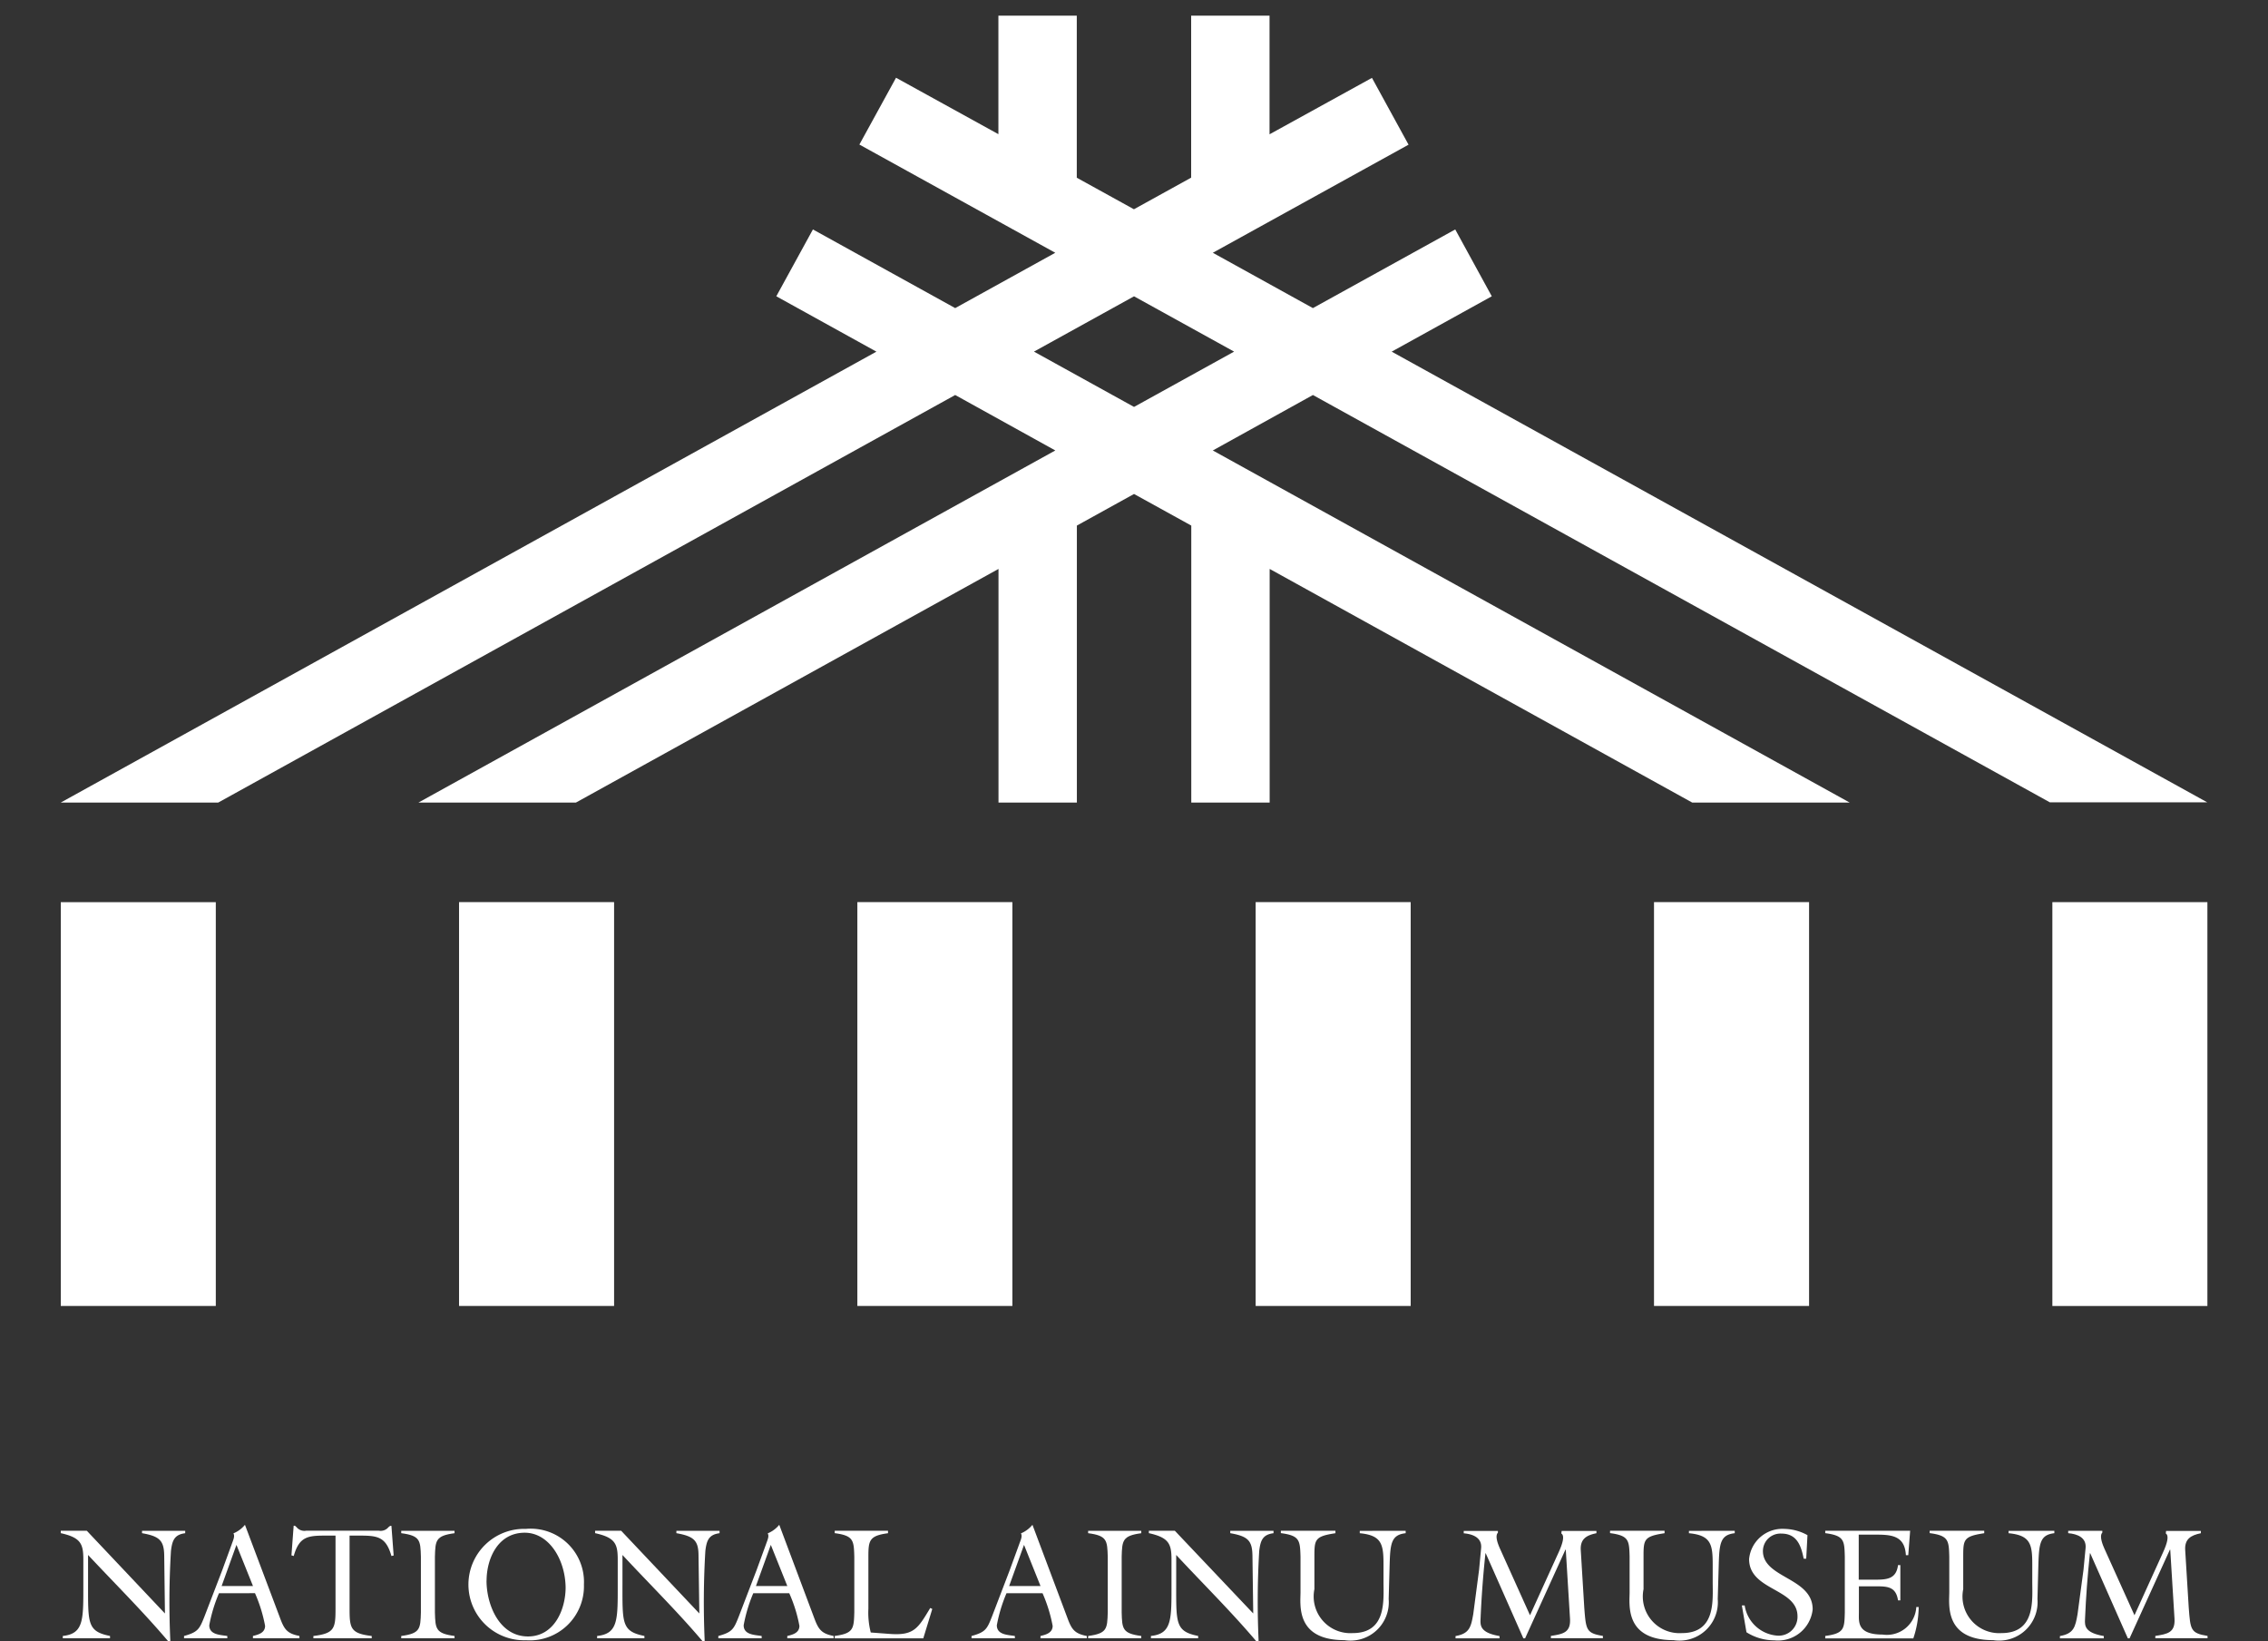 <svg xmlns="http://www.w3.org/2000/svg" width="72.34" height="52.357"><rect width="100%" height="100%" fill="#333333" stroke="none"/><g fill="#fff"><path data-name="長方形 4071" d="M1.939 28.777h4.944v12.882H1.939z"/><path data-name="長方形 4072" d="M14.642 28.776h4.945v12.882h-4.945z"/><path data-name="長方形 4073" d="M27.346 28.776h4.945v12.882h-4.945z"/><path data-name="長方形 4074" d="M40.05 28.776h4.945v12.882H40.05z"/><path data-name="長方形 4075" d="M52.756 28.776h4.946v12.882h-4.946z"/><path data-name="長方形 4076" d="M65.462 28.777h4.945v12.882h-4.945z"/><path data-name="中マド 1" d="M58.997 25.6h-5.023l-13.477-7.452V25.6h-2.5v-8.835l-1.826-1.008-1.823 1.008V25.6h-2.5v-7.452L18.371 25.6h-5.024L33.66 14.369 30.467 12.6l-23.506 13H1.938l26.016-14.383-3.193-1.766 1.168-2.132 4.538 2.509 3.192-1.765-6.248-3.452L28.58 2.48l3.265 1.8V.5h2.5v5.169l1.823 1.006 1.825-1.008V.5h2.5v3.784l3.267-1.8 1.167 2.131-6.243 3.448 3.192 1.765 4.54-2.509 1.166 2.132-3.193 1.766 26.013 14.376h-5.02L41.877 12.6l-3.193 1.769L58.997 25.6ZM36.171 9.452l-3.192 1.764 3.192 1.764 3.192-1.764Z" stroke="rgba(0,0,0,0)" stroke-miterlimit="10"/><g data-name="グループ 869"><path data-name="パス 404" d="m5.261 51.467-.023-1.839c-.007-.48-.138-.622-.708-.722v-.076h1.377v.077c-.348.044-.414.236-.454.564a26.8 26.8 0 0 0-.02 2.87l-.066.015c-.808-.954-1.7-1.838-2.558-2.755v.928c0 1.25-.028 1.509.7 1.655v.074H2.003v-.074c.681-.07.655-.535.655-1.68v-.757c0-.5-.08-.7-.72-.842v-.076h.831Z"/><path data-name="パス 405" d="M6.984 50.822a4.845 4.845 0 0 0-.309 1.02c0 .307.349.307.575.343v.074H5.87v-.074c.445-.122.493-.223.649-.615l.571-1.487.3-.822c.044-.131.11-.253.055-.349a.938.938 0 0 0 .368-.273l1.113 2.955c.135.367.22.513.625.59v.074H8.068v-.074c.177-.042.387-.1.387-.323a4.709 4.709 0 0 0-.322-1.041Zm.558-1.543-.473 1.312h1Z"/><path data-name="パス 406" d="M12.444 48.673h.041l.071.945-.071.016c-.178-.627-.455-.651-1.035-.651h-.3v2.33c0 .625.03.792.706.872v.074h-1.86v-.074c.676-.08.706-.247.706-.872v-2.33h-.3c-.58 0-.856.024-1.033.651l-.073-.021.071-.945h.04l.051.045a.322.322 0 0 0 .312.113h2.311a.321.321 0 0 0 .311-.113Z"/><path data-name="パス 407" d="M13.872 51.434c.015.52.02.671.626.751v.074h-1.7v-.074c.607-.08.612-.231.627-.751v-1.777c-.015-.519-.02-.671-.627-.751v-.075h1.7v.076c-.606.08-.611.232-.626.751Z"/><path data-name="パス 408" d="M18.625 50.546a1.726 1.726 0 0 1-1.844 1.775 1.777 1.777 0 1 1-.007-3.552 1.7 1.7 0 0 1 1.851 1.777m-3.107-.128c0 .783.415 1.782 1.323 1.782.832 0 1.2-.847 1.2-1.569-.014-.892-.533-1.74-1.305-1.74-.868 0-1.216.848-1.216 1.527"/><path data-name="パス 409" d="m22.306 51.467-.026-1.839c0-.48-.136-.622-.706-.722v-.076h1.377v.077c-.347.044-.413.236-.453.564a27.547 27.547 0 0 0-.021 2.87l-.065.015c-.807-.954-1.706-1.838-2.558-2.755v.928c0 1.25-.029 1.509.7 1.655v.074h-1.508v-.074c.682-.07.657-.535.657-1.68v-.757c0-.5-.08-.7-.722-.842v-.076h.832Z"/><path data-name="パス 410" d="M24.026 50.822a4.832 4.832 0 0 0-.306 1.02c0 .307.347.307.574.343v.074h-1.382v-.074c.448-.122.494-.223.65-.615l.57-1.487.3-.822c.044-.131.11-.253.055-.349a.938.938 0 0 0 .368-.273l1.109 2.956c.136.367.223.513.625.59v.074h-1.478v-.074c.177-.042.387-.1.387-.323a4.578 4.578 0 0 0-.324-1.041Zm.56-1.543-.474 1.312h1Z"/><path data-name="パス 411" d="M26.624 52.184c.6-.08.61-.232.625-.751v-1.777c-.015-.518-.021-.671-.625-.751v-.076h1.7v.078c-.6.08-.626.233-.626.751v1.656a2.536 2.536 0 0 0 .076.76l.615.046c.766.056.894-.182 1.282-.828l.065.031-.287.938h-2.825Z"/><path data-name="パス 412" d="M32.103 50.822a4.841 4.841 0 0 0-.308 1.02c0 .307.347.307.575.343v.074h-1.382v-.074c.449-.122.495-.223.65-.615l.569-1.487.3-.822c.045-.131.112-.253.057-.349a.942.942 0 0 0 .367-.273l1.11 2.956c.135.367.221.513.624.59v.074h-1.478v-.074c.177-.042.388-.1.388-.323a4.762 4.762 0 0 0-.322-1.041Zm.559-1.543-.474 1.312h1Z"/><path data-name="パス 413" d="M35.777 51.434c.014.52.02.671.625.751v.074h-1.695v-.074c.606-.08.61-.231.626-.751v-1.777c-.016-.519-.02-.671-.626-.751v-.075h1.695v.076c-.6.08-.611.232-.625.751Z"/><path data-name="パス 414" d="m39.973 51.467-.025-1.839c-.006-.48-.137-.622-.708-.722v-.076h1.38v.077c-.35.044-.415.236-.456.564a27.376 27.376 0 0 0-.019 2.87l-.072.015c-.807-.954-1.705-1.838-2.557-2.755v.928c0 1.25-.029 1.509.7 1.655v.074H36.71v-.074c.68-.07.656-.535.656-1.68v-.757c0-.5-.083-.7-.722-.842v-.076h.829Z"/><path data-name="パス 415" d="M44.835 48.83v.077c-.461.05-.491.332-.511 1l-.031 1.1a1.224 1.224 0 0 1-1.412 1.311c-1.564 0-1.4-1.129-1.4-1.533v-1.13c-.016-.519-.022-.671-.627-.751v-.075h1.741v.078c-.66.1-.671.2-.671.751v1.035a1.17 1.17 0 0 0 1.221 1.4c1.088 0 .983-1.041.983-1.654v-.532c0-.641-.05-.933-.757-1v-.075Z"/><path data-name="パス 416" d="m48.801 51.524.914-2.009c.126-.277.2-.529.084-.6l.012-.08h1.109v.072c-.324.066-.519.186-.5.538l.112 1.838c.055.7.055.813.594.9v.074h-1.659v-.074c.387-.06.636-.105.61-.551l-.135-2.2h-.011l-1.287 2.829h-.055l-1.2-2.714h-.009a32.245 32.245 0 0 0-.157 2.114c-.009.2 0 .423.606.526v.074h-1.403v-.074c.448-.077.493-.294.565-.7l.186-1.416.065-.687c.031-.332-.258-.449-.555-.474v-.075h1.09v.055c-.111.116.027.418.062.5Z"/><path data-name="パス 417" d="M55.331 48.83v.077c-.46.05-.491.332-.51 1l-.032 1.1a1.224 1.224 0 0 1-1.411 1.311c-1.565 0-1.4-1.129-1.4-1.533v-1.13c-.014-.519-.02-.671-.624-.751v-.075h1.739v.078c-.661.1-.671.2-.671.751v1.035a1.17 1.17 0 0 0 1.221 1.4c1.091 0 .985-1.041.985-1.654v-.532c0-.641-.05-.933-.758-1v-.075Z"/><path data-name="パス 418" d="M57.611 49.719h-.081c-.081-.409-.212-.8-.711-.8a.559.559 0 0 0-.589.555c0 .872 1.587.843 1.587 1.862a1.112 1.112 0 0 1-1.225.988 1.66 1.66 0 0 1-.887-.258l-.147-.856h.09a1.136 1.136 0 0 0 1.019.962.6.6 0 0 0 .666-.614c0-.9-1.544-.816-1.544-1.827a1.066 1.066 0 0 1 1.127-.962 1.567 1.567 0 0 1 .735.2Z"/><path data-name="パス 419" d="M58.218 52.184c.606-.08.611-.232.624-.751v-1.777c-.014-.518-.018-.671-.624-.751v-.076h2.708l-.06.778h-.076c-.035-.651-.5-.655-1.015-.655h-.489v1.437h.532c.379 0 .665-.029.721-.464h.074v1.124h-.074c-.067-.443-.342-.448-.721-.448h-.527v.828c0 .3-.069.711.758.711a.94.94 0 0 0 1.073-.878h.076a3.208 3.208 0 0 1-.171 1h-2.809Z"/><path data-name="パス 420" d="M65.525 48.83v.077c-.458.05-.487.332-.509 1l-.029 1.1a1.227 1.227 0 0 1-1.413 1.311c-1.563 0-1.4-1.129-1.4-1.533v-1.13c-.014-.519-.021-.671-.626-.751v-.075h1.741v.078c-.661.1-.67.2-.67.751v1.035a1.169 1.169 0 0 0 1.218 1.4c1.09 0 .984-1.041.984-1.654v-.532c0-.641-.05-.933-.756-1v-.075Z"/><path data-name="パス 421" d="m68.081 51.524.913-2.009c.126-.277.2-.529.086-.6l.009-.08h1.11v.072c-.323.066-.521.186-.5.538l.113 1.838c.054.7.054.813.6.9v.074h-1.666v-.074c.389-.06.638-.105.612-.551l-.136-2.2h-.011l-1.287 2.829h-.054l-1.2-2.714h-.01c-.08.773-.123 1.333-.157 2.114-.009.2-.006.423.6.526v.074h-1.4v-.074c.447-.077.492-.294.563-.7l.19-1.42.066-.687c.03-.332-.257-.449-.555-.474v-.075h1.089v.055c-.11.116.025.418.06.5Z"/></g></g></svg>